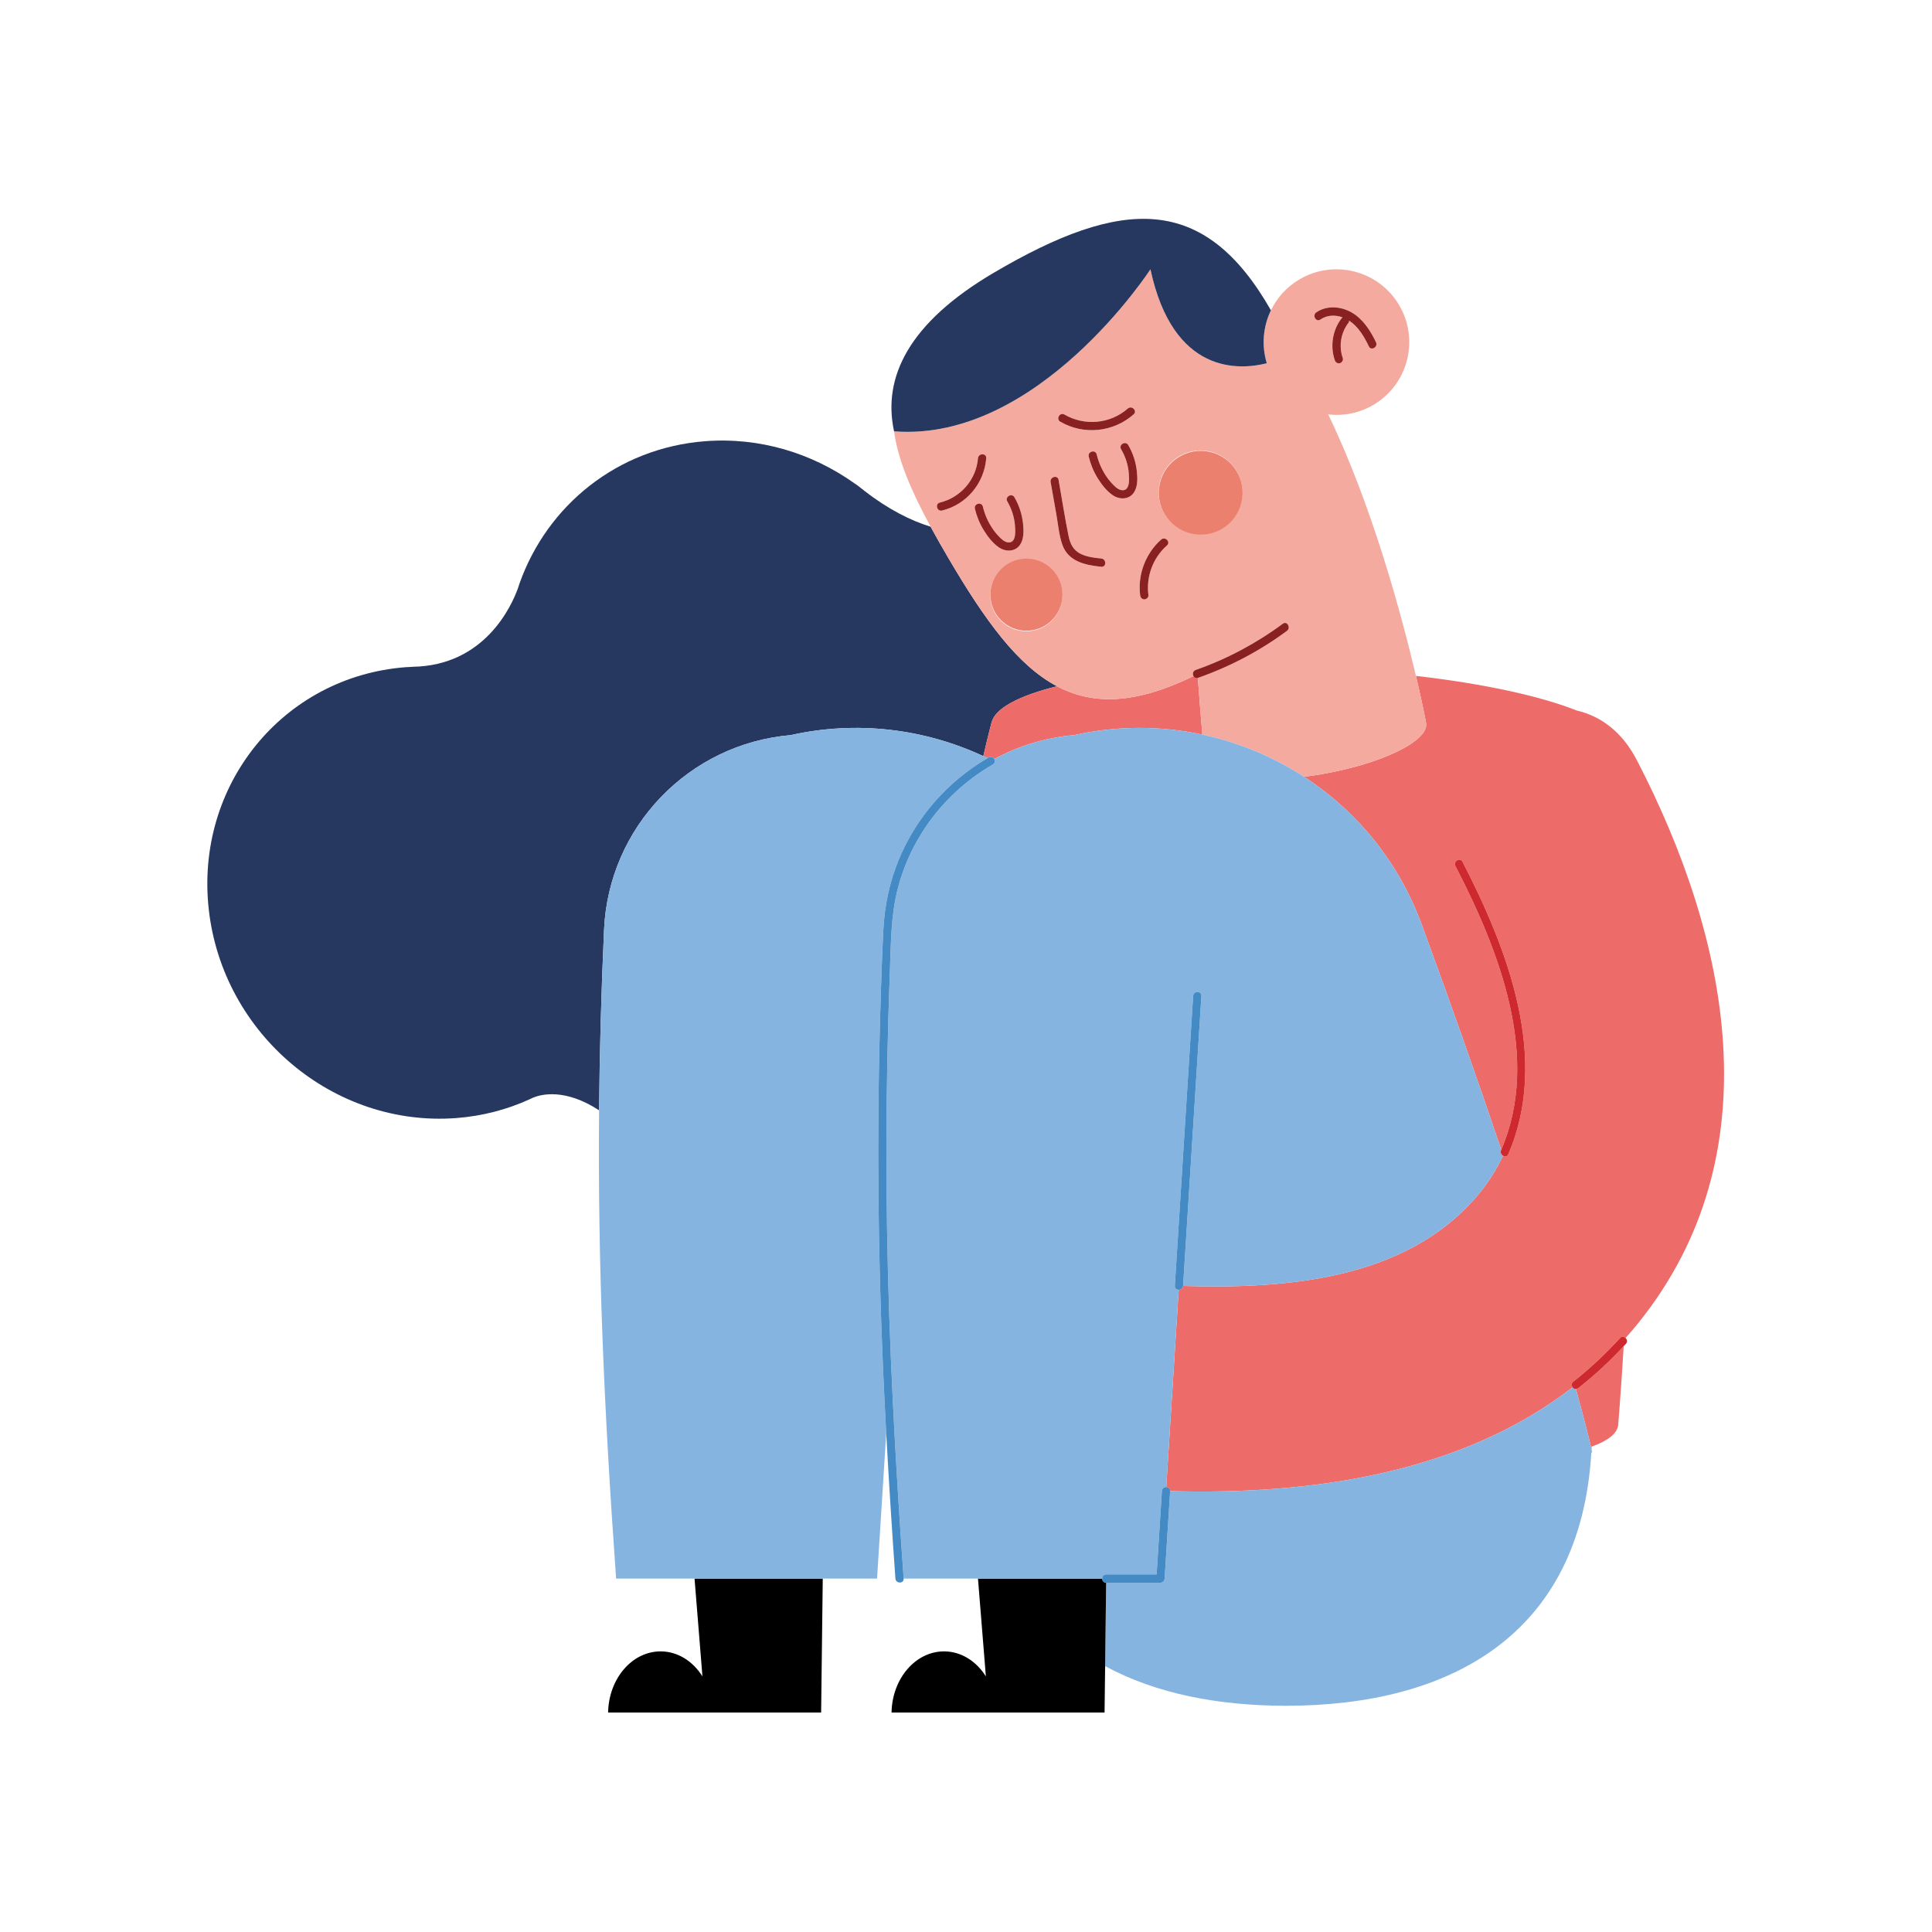 <?xml version="1.0" encoding="utf-8"?>
<!-- Generator: Adobe Illustrator 27.5.0, SVG Export Plug-In . SVG Version: 6.00 Build 0)  -->
<svg version="1.1" id="Capa_1" xmlns="http://www.w3.org/2000/svg" xmlns:xlink="http://www.w3.org/1999/xlink" x="0px" y="0px"
	 viewBox="0 0 2122 2122" style="enable-background:new 0 0 2122 2122;" xml:space="preserve">
<path style="fill:#26385F;" d="M501.418,1227.999c28.85-2.22,55.938-9.458,80.578-20.752l0.021,0.026l0.241-0.14
	c1.125-0.517,2.237-1.052,3.351-1.585c9.133-3.718,35.232-10.301,72.393,13.965c0.582-64.076,2.339-129.491,5.462-198.466
	c5.113-112.945,93.177-204.076,205.022-213.643c72.249-16.214,146.602-7.106,211.541,23.097c5.623-24.202,9.05-36.983,9.05-36.983
	l0.007,0c3.992-15.732,30.219-29.387,71.904-39.758c-43.366-22.878-79.046-72.31-119.188-140.565
	c-7.097-12.067-13.641-23.58-19.662-34.671c-21.399-6.61-45.983-18.647-72.621-39.348c-1.542-1.223-3.072-2.459-4.64-3.647
	l-0.958-0.753c-1.699-1.385-3.452-2.613-5.233-3.762c-46.646-33.219-104.103-51.033-164.174-46.412
	c-96.576,7.431-173.619,70.731-203.908,156.295l-0.006-0.01l-0.031,0.112c-0.611,1.727-1.155,3.483-1.727,5.228
	c-6.981,19.339-36.484,84.985-115.764,86.127l-0.001,0.065c-2.509,0.116-5.013,0.191-7.533,0.385
	C310.705,743.175,213.905,862.44,229.334,999.183C244.763,1135.928,366.578,1238.372,501.418,1227.999z"/>
<path style="fill:#ED6B68;" d="M1451.019,850.411c-6.365,1.096-12.598,1.978-18.746,2.753
	c57.182,37.181,103.615,92.438,129.272,162.326c34.974,95.264,63.717,177.309,87.345,247.395
	c43.946-101.998-2.864-219.82-50.384-311.751c-2.68-5.185,5.153-9.769,7.835-4.58c49.354,95.478,95.963,215.671,50.246,321.253
	c-1.189,2.746-3.813,2.842-5.788,1.59c-7.677,16.378-17.746,32.125-30.788,46.952c-78.112,88.804-206.319,99.535-320.598,96.048
	c-0.257,2.801-2.548,4.225-4.776,4.228l-13.676,216.643c2.269-0.002,4.445,1.449,4.262,4.365l-0.006,0.106
	c154.873,4.34,319.468-19.245,442.014-113.954c-1.231-1.703-1.407-4.503,0.342-5.887c18.543-14.667,35.869-30.803,51.792-48.279
	c1.951-2.141,4.496-1.638,6.102-0.071c4.829-5.422,9.578-10.968,14.195-16.715c149.255-185.784,99.261-423.033-1.938-618.146
	c-16.298-31.421-40.161-48.362-65.969-54.303c-40.285-15.976-102.417-29.487-176.58-38.011
	c6.736,28.669,10.481,47.808,11.156,51.722C1569.698,813.651,1518.071,838.865,1451.019,850.411z"/>
<path style="fill:#ED6B68;" d="M1733.989,1524.314c-0.937,0.74-2.03,1.193-3.123,1.262c9.301,33.547,14.388,54.324,16.55,63.56
	l0.855-0.295c17.661-6.326,27.945-14.227,29.049-23.625c0,0,2.78-32.776,6.044-86.635
	C1768.097,1495.066,1751.613,1510.374,1733.989,1524.314z"/>
<path style="fill:#ED6B68;" d="M1085.906,831.859c2.584-1.49,5.019-0.179,6.134,1.846c26.467-14.383,56.152-23.6,87.753-26.303
	c47.104-10.571,95.093-10.382,140.808-0.597c-1.388-15.797-3.123-37.173-4.952-62.225c-2.292,0.768-3.979-0.325-4.826-1.975
	c-62.971,30.676-109.715,32.319-149.833,11.154c-41.684,10.371-67.912,24.026-71.904,39.758l-0.007,0c0,0-3.427,12.781-9.05,36.983
	c1.548,0.72,3.12,1.388,4.658,2.132L1085.906,831.859z"/>
<path d="M771.52,1841.259c-10.387-16.534-26.879-27.329-45.585-27.47c-31.531-0.24-57.333,29.755-58.023,67.161h233.97l1.79-147.157
	H762.846L771.52,1841.259z"/>
<path style="fill:#86B4E1;" d="M966.541,1121.635c0.931-33.531,1.958-67.089,3.692-100.589c1.363-26.353,6.803-52.311,16.863-76.741
	c19.322-46.921,53.848-86.083,97.589-111.673c-1.538-0.744-3.11-1.412-4.658-2.132c-64.939-30.203-139.292-39.311-211.541-23.097
	c-111.846,9.567-199.909,100.699-205.022,213.643c-3.123,68.974-4.879,134.39-5.462,198.466
	c-1.53,168.228,5.293,326.918,18.697,514.281h86.146h140.827h59.637l10.074-159.587c-1.249-23.124-2.427-46.252-3.44-69.389
	C964.353,1377.161,962.994,1249.369,966.541,1121.635z"/>
<path style="fill:#F5AA9F;" d="M1160.989,753.759c40.118,21.165,86.862,19.523,149.833-11.154c-1.179-2.296-0.691-5.672,2.481-6.783
	c34.265-11.996,66.471-29.164,95.649-50.757c4.703-3.48,9.222,4.398,4.58,7.834c-29.815,22.064-62.815,39.418-97.817,51.671
	l-0.066,0.009c1.829,25.052,3.564,46.427,4.952,62.225c39.669,8.491,77.577,24.19,111.672,46.359
	c6.148-0.775,12.381-1.657,18.746-2.753c67.053-11.547,118.68-36.76,115.312-56.317c-0.674-3.914-4.419-23.052-11.156-51.722
	c-15.826-67.353-48.203-187.429-96.325-287.192c16.642,1.901,34.006-1.299,49.557-10.445c38.081-22.395,50.796-71.423,28.4-109.503
	c-22.395-38.08-71.422-50.796-109.503-28.4c-14.121,8.305-24.733,20.281-31.381,33.994c-8.651,17.846-10.486,38.625-4.545,58.162
	c-30.452,7.653-102.986,12.579-127.799-103.209c0,0-123.398,190.246-281.593,177.977l0-0.005
	c4.12,30.693,18.424,64.742,40.155,104.771c6.021,11.091,12.565,22.604,19.662,34.671
	C1081.943,681.448,1117.623,730.881,1160.989,753.759z M1127.229,693.363c-21.871,0-39.601-17.731-39.601-39.601
	c0-21.871,17.729-39.602,39.601-39.602c21.871,0,39.601,17.73,39.601,39.602C1166.83,675.632,1149.1,693.363,1127.229,693.363z
	 M1275.312,592.676c4.363-3.856,10.799,2.542,6.415,6.416c-15.44,13.645-23.029,34.264-20.367,54.669
	c0.319,2.447-2.332,4.536-4.536,4.536c-2.679,0-4.22-2.108-4.537-4.536C1249.347,631.24,1258.313,607.698,1275.312,592.676z
	 M1445.707,343.116c11.423-8,27.061-6.693,38.767,0.008c12.569,7.194,20.731,20.015,26.826,32.755
	c2.511,5.247-5.316,9.845-7.834,4.58c-5.11-10.682-11.526-21.652-21.654-28.294c0.019,0.781-0.102,1.548-0.592,2.185
	c-8.552,11.098-11.023,25.712-6.381,38.956c0.814,2.323-0.927,4.965-3.169,5.58c-2.478,0.682-4.771-0.857-5.581-3.168
	c-5.339-15.234-2.571-33.142,7.296-45.948l1.207-1.203c-8.033-2.883-17.066-2.684-24.304,2.385
	C1445.488,354.311,1440.958,346.441,1445.707,343.116z M1318.588,494.747c25.419,0,46.026,20.607,46.026,46.026
	c0,25.42-20.607,46.026-46.026,46.026c-25.42,0-46.027-20.606-46.027-46.026C1272.561,515.354,1293.168,494.747,1318.588,494.747z
	 M1245.258,541.214c-5.359,7.683-15.653,7.712-22.94,2.79c-6.932-4.682-12.482-11.957-16.824-19.011
	c-4.453-7.233-7.726-15.231-9.698-23.489c-1.359-5.685,7.393-8.089,8.749-2.412c2.068,8.658,5.607,16.77,10.606,24.14
	c2.457,3.623,5.269,7.019,8.4,10.081c2.712,2.652,6.211,5.48,10.259,5.095c7.589-0.721,6.375-13.458,5.987-18.536
	c-0.712-9.339-3.718-18.403-8.431-26.47c-2.955-5.057,4.89-9.619,7.834-4.58c5.253,8.989,8.438,18.921,9.51,29.268
	C1249.481,525.53,1249.742,534.787,1245.258,541.214z M1169.119,455.32c22.182,12.862,50.255,10.36,69.583-6.598
	c4.375-3.84,10.813,2.557,6.416,6.415c-22.397,19.651-54.729,23.005-80.578,8.016
	C1159.484,460.223,1164.058,452.385,1169.119,455.32z M1162.701,527.048c3.638,20.533,6.776,41.232,10.962,61.659
	c1.77,8.636,5.133,15.609,13.32,19.641c6.934,3.416,15.02,4.32,22.612,5.082c5.765,0.579,5.805,9.656,0,9.074
	c-17.449-1.751-36.258-5.651-42.783-24.196c-3.696-10.504-4.622-22.35-6.558-33.278c-2.1-11.857-4.201-23.714-6.302-35.571
	C1152.938,523.741,1161.684,521.308,1162.701,527.048z M1098.533,590.639c2.711,2.652,6.21,5.479,10.258,5.095
	c7.588-0.721,6.375-13.459,5.988-18.537c-0.713-9.339-3.718-18.403-8.431-26.47c-2.955-5.057,4.891-9.619,7.834-4.58
	c5.252,8.989,8.437,18.921,9.51,29.268c0.771,7.438,1.032,16.696-3.451,23.123c-5.359,7.684-15.653,7.711-22.941,2.79
	c-6.933-4.681-12.483-11.958-16.824-19.01c-4.452-7.235-7.725-15.232-9.698-23.49c-1.358-5.685,7.393-8.088,8.75-2.412
	c2.068,8.657,5.607,16.77,10.607,24.141C1092.591,584.181,1095.401,587.578,1098.533,590.639z M1032.33,551.994
	c22.777-5.569,39.935-25.144,41.822-48.653c0.465-5.791,9.541-5.821,9.074,0c-2.205,27.466-21.595,50.829-48.483,57.403
	C1029.063,562.133,1026.661,553.38,1032.33,551.994z"/>
<path style="fill:#8A2121;" d="M1166.811,598.309c6.525,18.545,25.335,22.445,42.783,24.196c5.805,0.582,5.765-8.495,0-9.074
	c-7.592-0.762-15.677-1.666-22.612-5.082c-8.187-4.032-11.55-11.004-13.32-19.641c-4.187-20.428-7.325-41.126-10.962-61.659
	c-1.017-5.74-9.762-3.307-8.749,2.412c2.1,11.857,4.201,23.714,6.302,35.571C1162.189,575.959,1163.115,587.805,1166.811,598.309z"
	/>
<path style="fill:#8A2121;" d="M1164.54,463.154c25.849,14.989,58.181,11.635,80.578-8.016c4.397-3.859-2.042-10.255-6.416-6.415
	c-19.327,16.958-47.4,19.46-69.583,6.598C1164.058,452.385,1159.484,460.223,1164.54,463.154z"/>
<path style="fill:#8A2121;" d="M1034.743,560.744c26.888-6.574,46.278-29.937,48.483-57.403c0.467-5.821-8.609-5.791-9.074,0
	c-1.887,23.509-19.045,43.084-41.822,48.653C1026.661,553.38,1029.063,562.133,1034.743,560.744z"/>
<path style="fill:#8A2121;" d="M1231.366,493.403c4.713,8.066,7.719,17.131,8.431,26.47c0.388,5.078,1.601,17.815-5.987,18.536
	c-4.048,0.385-7.547-2.443-10.259-5.095c-3.131-3.062-5.942-6.458-8.4-10.081c-5-7.371-8.538-15.483-10.606-24.14
	c-1.355-5.677-10.107-3.273-8.749,2.412c1.972,8.258,5.245,16.256,9.698,23.489c4.341,7.054,9.892,14.329,16.824,19.011
	c7.288,4.921,17.582,4.893,22.94-2.79c4.484-6.427,4.223-15.685,3.452-23.123c-1.072-10.347-4.257-20.279-9.51-29.268
	C1236.255,483.784,1228.411,488.346,1231.366,493.403z"/>
<path style="fill:#8A2121;" d="M1079.527,556.417c-1.357-5.676-10.108-3.273-8.75,2.412c1.973,8.258,5.246,16.255,9.698,23.49
	c4.341,7.052,9.891,14.329,16.824,19.01c7.288,4.921,17.582,4.893,22.941-2.79c4.483-6.427,4.222-15.685,3.451-23.123
	c-1.072-10.347-4.258-20.279-9.51-29.268c-2.943-5.04-10.789-0.478-7.834,4.58c4.713,8.067,7.718,17.131,8.431,26.47
	c0.387,5.077,1.6,17.816-5.988,18.537c-4.048,0.384-7.547-2.443-10.258-5.095c-3.132-3.062-5.942-6.458-8.399-10.081
	C1085.134,573.187,1081.595,565.075,1079.527,556.417z"/>
<path style="fill:#8A2121;" d="M1256.823,658.298c2.204,0,4.855-2.09,4.536-4.536c-2.662-20.405,4.928-41.024,20.367-54.669
	c4.384-3.874-2.052-10.272-6.415-6.416c-17,15.022-25.965,38.564-23.026,61.086C1252.603,656.19,1254.145,658.298,1256.823,658.298z
	"/>
<ellipse transform="matrix(0.23 -0.973 0.973 0.23 489.33 1699.842)" style="fill:#EB806E;" cx="1318.587" cy="540.773" rx="46.026" ry="46.026"/>
<ellipse transform="matrix(0.995 -0.099 0.099 0.995 -58.934 114.256)" style="fill:#EB806E;" cx="1127.229" cy="653.762" rx="39.601" ry="39.601"/>
<path style="fill:#8A2121;" d="M1315.649,744.581l0.066-0.009c35.002-12.253,68.002-29.607,97.817-51.671
	c4.642-3.436,0.123-11.315-4.58-7.834c-29.178,21.593-61.385,38.761-95.649,50.757c-3.172,1.11-3.66,4.486-2.481,6.783
	C1311.67,744.255,1313.357,745.349,1315.649,744.581z"/>
<path style="fill:#86B4E1;" d="M1730.865,1525.576c-1.158,0.073-2.316-0.286-3.293-1.262l-0.342-0.53
	c-122.547,94.709-287.141,118.294-442.014,113.954c-0.253,3.998-0.505,7.997-0.757,11.995c-1.769,28.02-3.538,56.04-5.307,84.059
	c-0.155,2.453-1.97,4.536-4.537,4.536c-19.879,0-39.758,0-59.637,0l-0.055-0.011l-1.116,91.672
	c55.674,30.22,124.364,43.534,198.728,43.534c177.72,0,323.134-75.869,335.275-277.732l0.919-0.897c0,0-0.23-1.055-0.665-2.955
	c0.053-1.047,0.158-2.045,0.204-3.099l-0.855,0.295C1745.253,1579.9,1740.167,1559.123,1730.865,1525.576z"/>
<path d="M1214.924,1738.318c-2.882-0.032-4.328-2.274-4.328-4.526h-136.445l8.673,107.466
	c-10.387-16.534-26.879-27.329-45.585-27.47c-31.531-0.24-57.333,29.755-58.022,67.161h233.969l0.621-50.96L1214.924,1738.318z"/>
<path style="fill:#86B4E1;" d="M1210.597,1733.793c0.001-2.269,1.463-4.537,4.382-4.537c18.462,0,36.925,0,55.387,0
	c0.159-2.521,0.318-5.043,0.477-7.564c1.769-28.02,3.537-56.039,5.306-84.059c0.184-2.905,2.543-4.362,4.812-4.365l13.676-216.643
	c-2.268,0.003-4.445-1.449-4.261-4.365c0.828-13.117,1.656-26.234,2.484-39.35c3.608-57.154,7.216-114.309,10.823-171.463
	c2.264-35.859,4.528-71.718,6.792-107.577c0.366-5.809,9.441-5.831,9.074,0c-0.828,13.117-1.657,26.234-2.485,39.351
	c-3.608,57.154-7.215,114.308-10.823,171.463c-2.264,35.859-4.527,71.718-6.791,107.577l-0.037,0.137
	c114.279,3.486,242.486-7.244,320.598-96.048c13.041-14.827,23.111-30.574,30.788-46.952c-1.873-1.188-3.165-3.588-2.047-6.169
	l0.138-0.343c-23.628-70.086-52.372-152.131-87.345-247.395c-25.657-69.888-72.09-125.145-129.272-162.326
	c-34.095-22.169-72.003-37.868-111.672-46.359c-45.716-9.785-93.705-9.974-140.808,0.597c-31.6,2.703-61.285,11.919-87.753,26.303
	c1.074,1.949,0.926,4.558-1.555,5.989c-51.387,29.639-89.52,78.767-104.417,136.323c-7.601,29.366-7.491,59.784-8.625,89.906
	c-1.221,32.373-2.17,64.756-2.818,97.146c-1.238,61.836-1.362,123.692-0.362,185.532c2.08,128.557,9.126,256.961,18.28,385.192
	h81.61H1210.597z"/>
<path style="fill:#448BC6;" d="M974.262,1348.601c-1-61.84-0.876-123.696,0.362-185.532c0.648-32.39,1.598-64.772,2.818-97.146
	c1.135-30.122,1.025-60.54,8.625-89.906c14.898-57.556,53.03-106.684,104.417-136.323c2.48-1.431,2.628-4.041,1.555-5.989
	c-1.115-2.025-3.55-3.336-6.134-1.846l-1.221,0.772c-43.741,25.59-78.268,64.752-97.589,111.673
	c-10.059,24.43-15.499,50.389-16.863,76.741c-1.734,33.501-2.761,67.058-3.692,100.589c-3.547,127.734-2.188,255.526,3.403,383.182
	c1.013,23.137,2.191,46.265,3.44,69.389c2.875,53.224,6.29,106.419,10.085,159.587c0.414,5.791,9.491,5.836,9.073,0
	C983.389,1605.562,976.342,1477.157,974.262,1348.601z"/>
<path style="fill:#448BC6;" d="M1306.241,1304.684c3.608-57.155,7.216-114.308,10.823-171.463
	c0.828-13.117,1.657-26.234,2.485-39.351c0.368-5.831-8.707-5.809-9.074,0c-2.264,35.859-4.528,71.718-6.792,107.577
	c-3.608,57.154-7.216,114.308-10.823,171.463c-0.828,13.117-1.657,26.233-2.484,39.35c-0.184,2.916,1.993,4.367,4.261,4.365
	c2.228-0.002,4.519-1.426,4.776-4.228l0.037-0.137C1301.714,1376.401,1303.978,1340.542,1306.241,1304.684z"/>
<path style="fill:#448BC6;" d="M1276.15,1637.633c-1.769,28.02-3.537,56.039-5.306,84.059c-0.159,2.521-0.318,5.042-0.477,7.564
	c-18.462,0-36.925,0-55.387,0c-2.919,0-4.381,2.268-4.382,4.537c-0.001,2.252,1.445,4.494,4.328,4.526l0.055,0.011
	c19.879,0,39.758,0,59.637,0c2.566,0,4.382-2.084,4.537-4.536c1.769-28.019,3.538-56.039,5.307-84.059
	c0.252-3.998,0.504-7.996,0.757-11.995l0.006-0.106c0.184-2.916-1.993-4.367-4.262-4.365
	C1278.693,1633.271,1276.333,1634.728,1276.15,1637.633z"/>
<path style="fill:#26385F;" d="M1263.578,295.78c24.813,115.788,97.348,110.862,127.799,103.209
	c-5.941-19.536-4.106-40.315,4.545-58.162c-73.168-128.386-163.511-124.114-304.383-41.263
	c-93.384,54.921-122.396,114.794-109.555,174.188l0,0.005C1140.18,486.026,1263.578,295.78,1263.578,295.78z"/>
<path style="fill:#8A2121;" d="M1450.286,350.951c7.238-5.069,16.271-5.268,24.304-2.385l-1.207,1.203
	c-9.867,12.806-12.635,30.714-7.296,45.948c0.81,2.311,3.103,3.85,5.581,3.168c2.242-0.616,3.983-3.257,3.169-5.58
	c-4.642-13.244-2.17-27.858,6.381-38.956c0.49-0.637,0.612-1.404,0.592-2.185c10.129,6.642,16.544,17.613,21.654,28.294
	c2.519,5.266,10.345,0.667,7.834-4.58c-6.095-12.74-14.257-25.56-26.826-32.755c-11.706-6.701-27.344-8.008-38.767-0.008
	C1440.958,346.441,1445.488,354.311,1450.286,350.951z"/>
<path style="fill:#CE292F;" d="M1650.799,1269.398c1.975,1.252,4.599,1.156,5.788-1.59c45.717-105.582-0.893-225.775-50.246-321.253
	c-2.682-5.189-10.515-0.605-7.835,4.58c47.521,91.931,94.331,209.753,50.384,311.751l-0.138,0.343
	C1647.635,1265.81,1648.926,1268.21,1650.799,1269.398z"/>
<path style="fill:#CE292F;" d="M1779.365,1469.619c-15.923,17.476-33.249,33.613-51.792,48.279
	c-1.749,1.384-1.573,4.184-0.342,5.887l0.342,0.53c0.977,0.976,2.135,1.336,3.293,1.262c1.094-0.069,2.186-0.522,3.123-1.262
	c17.624-13.94,34.108-29.249,49.375-45.733c0.796-0.859,1.629-1.681,2.418-2.546c1.984-2.177,1.325-4.888-0.314-6.488
	C1783.861,1467.98,1781.316,1467.477,1779.365,1469.619z"/>
</svg>
